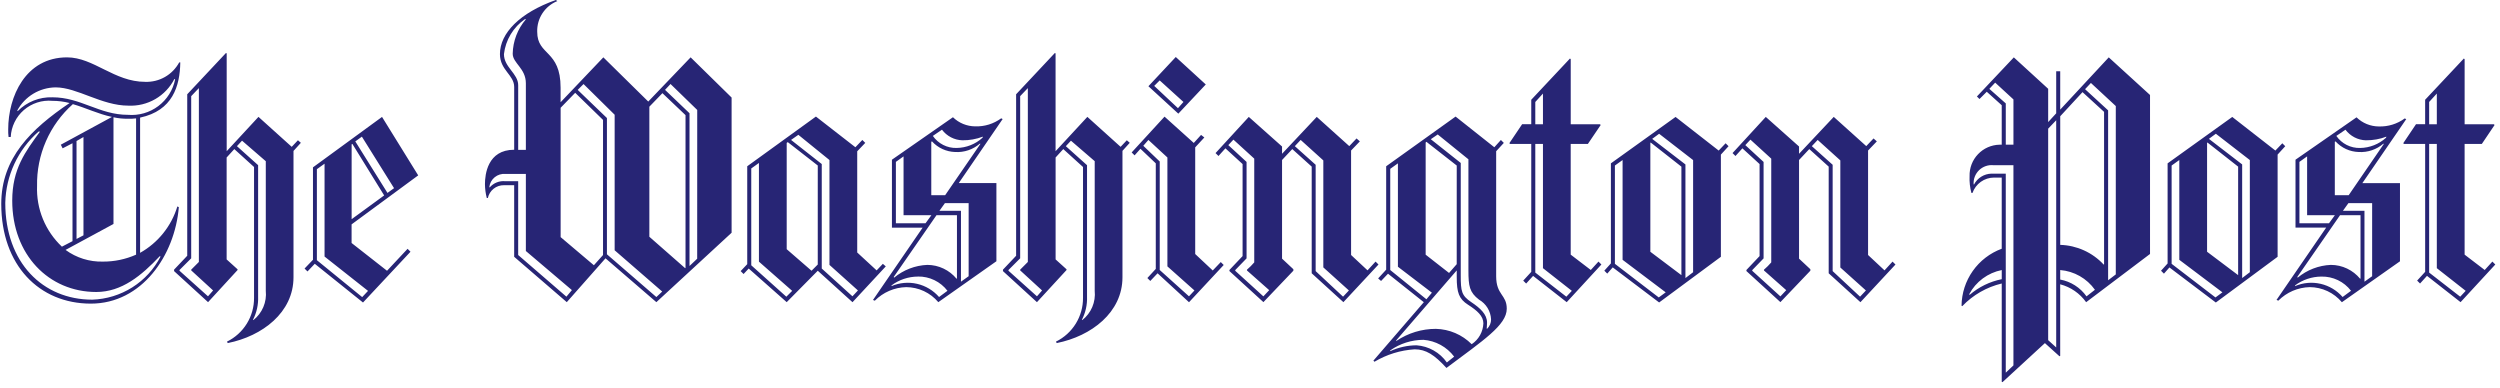 <svg width="206" height="32" viewBox="0 0 206 32" fill="none" xmlns="http://www.w3.org/2000/svg">
<g clip-path="url(#clip0_502_455)">
<path d="M11.544 9.695V20.834C13.023 20.003 14.123 18.633 14.615 17.01L14.736 17.071C14.405 21.045 11.695 25.019 7.481 25.019C3.235 25.018 0.104 21.86 0.104 16.799C0.104 13.006 2.573 10.627 5.734 8.49C5.272 8.369 4.797 8.308 4.319 8.309C3.896 8.27 3.469 8.317 3.065 8.448C2.661 8.578 2.287 8.789 1.966 9.067C1.645 9.345 1.384 9.686 1.198 10.068C1.012 10.45 0.905 10.866 0.884 11.29H0.706C0.681 11.08 0.671 10.869 0.676 10.658C0.676 7.979 2.091 4.727 5.523 4.727C7.723 4.727 9.407 6.744 11.966 6.744C12.535 6.764 13.099 6.625 13.594 6.342C14.088 6.06 14.494 5.645 14.766 5.144H14.856C14.826 7.101 14.224 9.118 11.545 9.691L11.544 9.695ZM13.17 21.105C11.664 22.7 10.039 24.06 7.932 24.06C4.018 24.06 1.008 20.989 1.008 16.533C1.008 13.914 2.092 12.499 3.296 10.843H3.175C2.337 11.579 1.661 12.48 1.189 13.491C0.718 14.502 0.461 15.599 0.435 16.714C0.435 21.652 3.535 24.692 7.6 24.692C8.77 24.654 9.908 24.305 10.898 23.681C11.887 23.057 12.693 22.179 13.23 21.14L13.169 21.11L13.17 21.105ZM14.37 6.505C14.017 7.198 13.471 7.774 12.798 8.164C12.125 8.554 11.354 8.742 10.577 8.705C8.377 8.705 6.362 7.2 4.586 7.2C3.938 7.207 3.303 7.386 2.747 7.72C2.192 8.054 1.735 8.531 1.425 9.1L1.455 9.161C1.827 8.783 2.273 8.486 2.765 8.289C3.257 8.093 3.785 8 4.315 8.017C6.663 8.017 8.168 9.462 10.547 9.462C11.44 9.536 12.329 9.279 13.044 8.741C13.761 8.203 14.254 7.42 14.431 6.542L14.37 6.512V6.505ZM6.004 8.581C5.054 9.425 4.298 10.465 3.789 11.629C3.28 12.794 3.029 14.055 3.054 15.325C3.018 16.256 3.182 17.184 3.535 18.047C3.889 18.909 4.422 19.686 5.101 20.325L5.974 19.873V11.802L5.161 12.223L5.011 11.923L9.226 9.635C8.084 9.393 7.058 8.882 6.004 8.581ZM11.213 9.755C10.993 9.781 10.772 9.791 10.551 9.785C10.148 9.791 9.745 9.75 9.351 9.664V18.455L5.402 20.593C6.291 21.245 7.371 21.584 8.473 21.556C9.417 21.562 10.351 21.367 11.213 20.984V9.755ZM6.878 11.29L6.306 11.621V19.69L6.878 19.39V11.29ZM24.184 12.434V22.851C24.184 25.741 21.625 27.698 18.765 28.27L18.705 28.149C19.379 27.818 19.946 27.303 20.34 26.664C20.734 26.024 20.94 25.287 20.933 24.536V13.76L19.307 12.285L18.675 12.977V21.377L19.575 22.19V22.251L17.144 24.898L14.344 22.339V22.218L15.428 21.074V7.768L18.619 4.368L18.679 4.398V12.46L21.298 9.63L24.038 12.099L24.55 11.557L24.791 11.768L24.191 12.43L24.184 12.434ZM15.755 22.279V22.219L16.387 21.586V7.26L15.755 7.923V21.285L14.791 22.249V22.309L17.139 24.416L17.56 23.934L15.754 22.278L15.755 22.279ZM21.896 13.279L19.944 11.591L19.523 12.043L21.269 13.609V24.447C21.294 25.106 21.149 25.76 20.848 26.347L20.878 26.377C21.239 26.093 21.522 25.723 21.7 25.3C21.879 24.878 21.948 24.416 21.901 23.96V13.277L21.896 13.279ZM28.971 18.488V20.023L31.891 22.311L33.584 20.502L33.825 20.743L29.911 24.927L25.937 21.736L25.337 22.368L25.096 22.127L25.789 21.405V13.789L31.479 9.634L34.46 14.451L28.971 18.488ZM26.743 21.138V13.488L26.111 13.94V21.44L29.844 24.481L30.326 23.969L26.743 21.139V21.138ZM29.036 11.86L28.975 11.89V18.06L31.654 16.103L29.036 11.86ZM29.819 11.26L29.277 11.651L31.927 15.896L32.469 15.505L29.819 11.26ZM54.084 24.898L49.894 21.285L46.703 24.898L42.368 21.16V15.26H41.525C41.217 15.256 40.916 15.358 40.675 15.55C40.433 15.742 40.266 16.012 40.2 16.313H40.11C40.014 15.939 39.964 15.555 39.96 15.169C39.96 14.386 40.171 12.339 42.369 12.339V7.166C42.369 6.173 41.195 5.781 41.195 4.456C41.195 2.741 42.821 1.056 45.801 0L45.922 0.09C45.42 0.291 44.992 0.641 44.696 1.094C44.4 1.546 44.25 2.079 44.266 2.619C44.266 4.606 46.193 4.094 46.193 7.225V8.425L49.716 4.725L53.416 8.368L56.908 4.725L60.284 8.038V19.178L54.084 24.898ZM43.331 20.683V14.331H41.645C41.327 14.304 41.01 14.402 40.763 14.604C40.515 14.807 40.357 15.098 40.32 15.415L40.35 15.445C40.508 15.261 40.709 15.118 40.934 15.029C41.16 14.94 41.404 14.907 41.645 14.933H42.698V21.014L46.672 24.446L47.124 23.904L43.331 20.683ZM43.331 6.864C43.331 5.63 42.247 5.208 42.247 4.426C42.268 3.385 42.651 2.385 43.331 1.596L43.271 1.566C42.79 1.896 42.385 2.324 42.084 2.824C41.783 3.323 41.592 3.881 41.525 4.46C41.525 5.544 42.699 6.06 42.699 7.019V12.348H43.331V6.86V6.864ZM49.684 9.875L47.396 7.647L46.196 8.881V19.539L48.936 21.857L49.689 21.014V9.875H49.684ZM50.647 20.623V9.454L48.084 6.925L47.602 7.407L50.011 9.725V20.954L54.084 24.476L54.566 24.024L50.647 20.623ZM56.484 9.484L54.584 7.677L53.507 8.791V19.509L56.457 22.098L56.487 22.068V9.484H56.484ZM57.451 9.06L55.251 6.922L54.799 7.404L56.816 9.331V21.918L57.448 21.318L57.451 9.06ZM70.243 24.898L67.384 22.309L64.824 24.898L61.693 22.128L61.271 22.58L61.03 22.339L61.572 21.767V13.699L67.232 9.604L70.484 12.133L71.056 11.533L71.297 11.774L70.635 12.466V20.806L72.235 22.281L72.747 21.739L72.988 21.95L70.248 24.9L70.243 24.898ZM62.536 21.56V13.428L61.904 13.88V21.86L64.794 24.449L65.276 23.967L62.536 21.56ZM67.384 13.638L64.914 11.712L64.824 11.773V20.533L66.871 22.309L67.383 21.797L67.384 13.638ZM68.348 21.827V13.187L65.784 11.109L65.184 11.53L67.713 13.517V22.127L70.242 24.415L70.694 23.933L68.346 21.826L68.348 21.827ZM79.004 15.083H82.104V21.526L77.317 24.898C76.992 24.512 76.587 24.201 76.129 23.987C75.672 23.773 75.174 23.662 74.669 23.66C73.695 23.684 72.769 24.085 72.084 24.778L71.934 24.717L76.024 18.76H73.495V13.16L78.523 9.66C79.014 10.139 79.673 10.409 80.359 10.412C81.126 10.438 81.879 10.204 82.497 9.75L82.618 9.81L79.004 15.083ZM75.632 22.79C74.851 22.794 74.091 23.047 73.464 23.512V23.573C74.128 23.291 74.864 23.225 75.567 23.387C76.27 23.549 76.904 23.929 77.378 24.473L78.071 23.961C77.785 23.588 77.415 23.287 76.992 23.083C76.568 22.879 76.102 22.777 75.632 22.786V22.79ZM78.853 17.732H77.167L73.644 22.82L73.674 22.88C74.447 22.238 75.41 21.868 76.414 21.827C76.875 21.829 77.33 21.932 77.746 22.13C78.163 22.328 78.53 22.615 78.823 22.971L78.853 22.941V17.732ZM74.453 17.732V12.886L73.821 13.338V18.396H76.264L76.746 17.734H74.458L74.453 17.732ZM80.745 11.832C80.18 12.323 79.445 12.572 78.698 12.525C78.339 12.514 77.986 12.431 77.659 12.281C77.333 12.131 77.04 11.917 76.798 11.652L76.738 11.682V16.082H77.882L80.784 11.86L80.745 11.832ZM79.305 11.56C78.976 11.551 78.654 11.468 78.362 11.316C78.07 11.165 77.816 10.95 77.619 10.687L76.866 11.199C77.084 11.514 77.377 11.77 77.719 11.943C78.061 12.117 78.44 12.202 78.823 12.192C79.615 12.181 80.375 11.881 80.961 11.349L80.991 11.259C80.453 11.464 79.881 11.566 79.305 11.56ZM79.817 16.739H77.86L77.408 17.371H79.184V23.211L79.816 22.759V16.74L79.817 16.739ZM92.491 12.434V22.851C92.491 25.741 89.932 27.698 87.072 28.27L87.012 28.149C87.686 27.818 88.253 27.303 88.647 26.664C89.041 26.024 89.247 25.287 89.24 24.536V13.76L87.614 12.284L86.982 12.976V21.376L87.882 22.189V22.25L85.444 24.899L82.644 22.34V22.219L83.728 21.075V7.768L86.919 4.368L86.979 4.398V12.46L89.598 9.63L92.338 12.099L92.85 11.557L93.091 11.768L92.491 12.43V12.434ZM84.062 22.279V22.219L84.694 21.586V7.26L84.062 7.922V21.285L83.098 22.249V22.309L85.446 24.416L85.867 23.934L84.062 22.279ZM90.203 13.279L88.246 11.593L87.825 12.045L89.571 13.611V24.447C89.596 25.106 89.451 25.76 89.15 26.347L89.18 26.377C89.541 26.093 89.824 25.723 90.003 25.3C90.182 24.878 90.251 24.417 90.204 23.96V13.277L90.203 13.279ZM97.97 24.9L95.384 22.519L94.784 23.151L94.543 22.91L95.236 22.158V13.46L93.972 12.26L93.49 12.802L93.249 12.561L95.958 9.611L98.367 11.779L98.967 11.117L99.238 11.328L98.485 12.141V20.932L99.93 22.287L100.592 21.594L100.833 21.835L97.973 24.905L97.97 24.9ZM96.194 21.95V12.976L94.628 11.531L94.207 12.013L95.562 13.308V22.249L97.971 24.416L98.423 23.934L96.194 21.95ZM97.094 9.366L94.629 7.106L96.884 4.697L99.356 6.96L97.094 9.366ZM95.559 6.626L95.107 7.078L97.064 8.914L97.516 8.402L95.559 6.626ZM110.698 24.9L108.084 22.519V13.729L106.484 12.284L105.641 13.184V21.312L106.574 22.185V22.306L104.105 24.895L101.305 22.336V22.246L102.389 21.102V13.518L100.974 12.223L100.402 12.855L100.161 12.614L102.901 9.633L105.641 12.072V12.672L108.501 9.631L111.18 12.04L111.78 11.408L112.051 11.649L111.329 12.402V21.012L112.684 22.276L113.346 21.554L113.587 21.795L110.698 24.895V24.9ZM102.75 22.281V22.221C102.965 22.036 103.165 21.836 103.35 21.621V13.071L101.634 11.505L101.212 11.957L102.717 13.342V21.29L101.784 22.254V22.314L104.102 24.421L104.583 23.909L102.747 22.284L102.75 22.281ZM109.042 22.04V13.217L107.176 11.531L106.694 12.043L108.41 13.578V22.339L110.668 24.446L111.15 23.934L109.043 22.034L109.042 22.04ZM119.188 30.319C118.195 29.235 117.502 28.784 116.569 28.784C115.399 28.856 114.263 29.207 113.257 29.808L113.167 29.718L117.322 24.901L114.372 22.553L113.8 23.153L113.559 22.942L114.221 22.22V13.7L119.941 9.605L123.132 12.134L123.674 11.534L123.915 11.775L123.284 12.46V22.76C123.284 24.326 124.157 24.265 124.157 25.439C124.157 26.794 122.2 28.058 119.19 30.316L119.188 30.319ZM115.188 21.98V13.46L114.556 13.912V22.251L117.536 24.66L117.988 24.118L115.188 21.98ZM117.295 28.001C116.314 28.004 115.357 28.308 114.555 28.874V28.935C115.235 28.622 115.974 28.457 116.722 28.453C117.218 28.488 117.7 28.633 118.132 28.878C118.565 29.122 118.937 29.461 119.222 29.868L119.822 29.386C119.523 28.989 119.143 28.66 118.707 28.421C118.271 28.182 117.789 28.039 117.293 28.001H117.295ZM120.968 25.111C120.216 24.629 120.035 24.118 120.035 22.823V22.281L115.035 28.061L115.065 28.091C116.025 27.442 117.158 27.096 118.317 27.098C119.426 27.124 120.483 27.577 121.267 28.362C121.552 28.173 121.788 27.918 121.955 27.62C122.122 27.322 122.217 26.988 122.23 26.646C122.231 26.042 121.719 25.59 120.967 25.109L120.968 25.111ZM120.035 13.641L117.535 11.684L117.474 11.744V20.986L119.401 22.491L120.033 21.769L120.035 13.641ZM121.871 24.69C121.088 24.09 120.998 23.576 120.998 22.281V13.127L118.469 11.08L117.897 11.471L120.366 13.428V22.7C120.366 23.995 120.427 24.356 121.239 24.9C121.961 25.382 122.533 25.893 122.533 26.586C122.533 26.766 122.503 27.067 122.503 27.067L122.533 27.097C122.639 26.996 122.723 26.875 122.78 26.74C122.837 26.605 122.866 26.46 122.864 26.314C122.848 25.982 122.748 25.659 122.575 25.375C122.401 25.091 122.159 24.856 121.871 24.69ZM129.097 24.9L126.327 22.733L125.755 23.365L125.514 23.124L126.176 22.402V11.86H124.43L124.37 11.8L125.424 10.234H126.176V8.219L129.368 4.819L129.428 4.88V10.238H131.837L131.898 10.299L130.841 11.86H129.426V20.982L131.082 22.247L131.714 21.554L131.955 21.795L129.097 24.9ZM127.14 7.71L126.508 8.403V10.239H127.14V7.71ZM127.14 22.101V11.86H126.508V22.46L129.067 24.447L129.519 23.965L127.141 22.098L127.14 22.101ZM141.801 12.738V21.16L136.713 24.923L132.889 22.033L132.437 22.545L132.196 22.304L132.738 21.704V13.46L138.067 9.636L141.619 12.406L142.191 11.806L142.432 12.047L141.8 12.74L141.801 12.738ZM133.701 21.409V13.187L133.068 13.639V21.739L136.681 24.509L137.253 24.088L133.701 21.409ZM138.548 13.732L136.019 11.745L135.989 11.775V20.746L138.548 22.673V13.729V13.732ZM139.512 13.19L136.712 11.022L136.14 11.443L138.88 13.55V22.913L139.512 22.432V13.187V13.19ZM153.3 24.901L150.684 22.519V13.729L149.084 12.284L148.241 13.184V21.312L149.174 22.185V22.306L146.705 24.895L143.905 22.336V22.246L144.989 21.102V13.518L143.574 12.223L143.002 12.855L142.761 12.614L145.501 9.633L148.241 12.072V12.672L151.101 9.631L153.78 12.04L154.38 11.408L154.651 11.649L153.929 12.402V21.012L155.284 22.278L155.946 21.556L156.187 21.797L153.3 24.901ZM145.351 22.282V22.222C145.566 22.037 145.766 21.837 145.951 21.622V13.072L144.235 11.506L143.814 11.958L145.319 13.343V21.291L144.386 22.255V22.315L146.704 24.422L147.186 23.91L145.349 22.285L145.351 22.282ZM151.643 22.041V13.217L149.777 11.531L149.295 12.043L151.011 13.578V22.339L153.269 24.446L153.751 23.934L151.643 22.041ZM171.898 24.901C171.38 24.174 170.624 23.652 169.76 23.426V29.326L169.7 29.356L168.5 28.272L165.004 31.49L164.943 31.46V23.36C163.702 23.656 162.573 24.304 161.691 25.226L161.631 25.196C161.641 24.169 161.963 23.17 162.555 22.33C163.146 21.491 163.979 20.851 164.942 20.496V14.632H164.31C163.92 14.633 163.539 14.755 163.221 14.981C162.903 15.208 162.663 15.527 162.534 15.896H162.444C162.323 15.445 162.272 14.978 162.293 14.512C162.284 14.18 162.341 13.849 162.46 13.538C162.58 13.228 162.759 12.944 162.989 12.704C163.218 12.463 163.493 12.27 163.797 12.136C164.102 12.002 164.43 11.93 164.762 11.923H164.942V8.671L163.709 7.56L163.109 8.16L162.898 7.949L165.939 4.728L168.769 7.317V10.06L169.431 9.338V5.871H169.762V9.032L173.762 4.727L177.162 7.827V20.927L171.898 24.901ZM164.944 22.252C164.378 22.364 163.845 22.601 163.381 22.945C162.918 23.288 162.537 23.73 162.265 24.239L162.295 24.3C163.051 23.646 163.964 23.2 164.944 23.005V22.252ZM165.908 13.612H164.252C164.038 13.591 163.823 13.617 163.62 13.688C163.418 13.758 163.233 13.872 163.078 14.02C162.924 14.169 162.803 14.35 162.725 14.55C162.647 14.749 162.613 14.964 162.626 15.178L162.656 15.208C162.793 14.942 163 14.717 163.255 14.559C163.509 14.401 163.801 14.314 164.101 14.308H165.275V30.709L165.907 30.109V13.609L165.908 13.612ZM165.908 8.193L164.403 6.809L163.921 7.321L165.276 8.521V11.921H165.908V8.193ZM169.431 9.909L168.769 10.602V28.029L169.431 28.629V9.905V9.909ZM173.375 9.217L171.599 7.591L169.763 9.578V20.178C170.438 20.197 171.103 20.351 171.718 20.63C172.334 20.909 172.887 21.308 173.346 21.804L173.376 21.774L173.375 9.217ZM169.762 22.253V23.036C170.637 23.198 171.414 23.694 171.929 24.42L172.622 23.878C172.293 23.415 171.866 23.029 171.372 22.748C170.878 22.467 170.329 22.298 169.762 22.252V22.253ZM174.338 8.736L172.291 6.836L171.809 7.348L173.709 9.094V23.094L174.341 22.612V8.732L174.338 8.736ZM187.675 12.736V21.16L182.584 24.928L178.761 22.038L178.309 22.55L178.068 22.309L178.61 21.709V13.46L183.939 9.636L187.491 12.406L188.063 11.806L188.304 12.047L187.672 12.74L187.675 12.736ZM179.575 21.407V13.187L178.942 13.639V21.739L182.555 24.509L183.127 24.088L179.575 21.409V21.407ZM184.422 13.73L181.893 11.743L181.863 11.773V20.744L184.422 22.671V13.729V13.73ZM185.386 13.188L182.586 11.02L182.014 11.441L184.754 13.548V22.911L185.386 22.43V13.187V13.188ZM194.658 15.088H197.758V21.531L192.971 24.903C192.647 24.516 192.242 24.204 191.785 23.989C191.327 23.775 190.829 23.662 190.324 23.66C189.349 23.682 188.421 24.082 187.735 24.774L187.585 24.713L191.679 18.752H189.15V13.16L194.178 9.668C194.669 10.147 195.328 10.417 196.014 10.42C196.781 10.445 197.534 10.212 198.152 9.758L198.273 9.818L194.66 15.087L194.658 15.088ZM191.284 22.79C190.503 22.794 189.744 23.047 189.117 23.512V23.573C189.781 23.29 190.517 23.225 191.22 23.387C191.923 23.549 192.557 23.929 193.031 24.473L193.724 23.961C193.438 23.588 193.068 23.287 192.644 23.084C192.22 22.881 191.754 22.78 191.284 22.79ZM194.506 17.732H192.82L189.298 22.82L189.328 22.88C190.101 22.238 191.064 21.868 192.068 21.827C192.529 21.829 192.984 21.932 193.4 22.13C193.817 22.328 194.184 22.615 194.477 22.971L194.507 22.941V17.733L194.506 17.732ZM190.106 17.732V12.886L189.473 13.338V18.396H191.911L192.393 17.734H190.105L190.106 17.732ZM196.398 11.832C195.833 12.323 195.097 12.572 194.35 12.525C193.991 12.514 193.638 12.431 193.311 12.281C192.985 12.131 192.692 11.917 192.45 11.652L192.389 11.682V16.082H193.533L196.423 11.867L196.394 11.837L196.398 11.832ZM194.953 11.561C194.624 11.552 194.302 11.469 194.01 11.318C193.718 11.166 193.464 10.951 193.267 10.688L192.514 11.2C192.732 11.515 193.025 11.771 193.367 11.944C193.709 12.117 194.088 12.203 194.471 12.193C195.263 12.182 196.023 11.882 196.609 11.35L196.639 11.26C196.103 11.463 195.533 11.565 194.96 11.56L194.953 11.561ZM195.465 16.74H193.508L193.056 17.372H194.832V23.212L195.464 22.76V16.74H195.465ZM202.751 24.898L199.984 22.73L199.412 23.362L199.171 23.121L199.833 22.399V11.86H198.087L198.027 11.8L199.08 10.234H199.832V8.219L203.024 4.819L203.085 4.88V10.238H205.493L205.554 10.299L204.503 11.86H203.084V20.982L204.74 22.247L205.372 21.554L205.613 21.795L202.751 24.898ZM200.794 7.708L200.162 8.401V10.237H200.794V7.708ZM200.794 22.099V11.86H200.162V22.46L202.721 24.447L203.173 23.965L200.795 22.098L200.794 22.099Z" fill="#272575"/>
</g>
<defs>
<clipPath id="clip0_502_455">
<rect width="205.513" height="31.49" fill="white" transform="translate(0.104)"/>
</clipPath>
</defs>
</svg>
